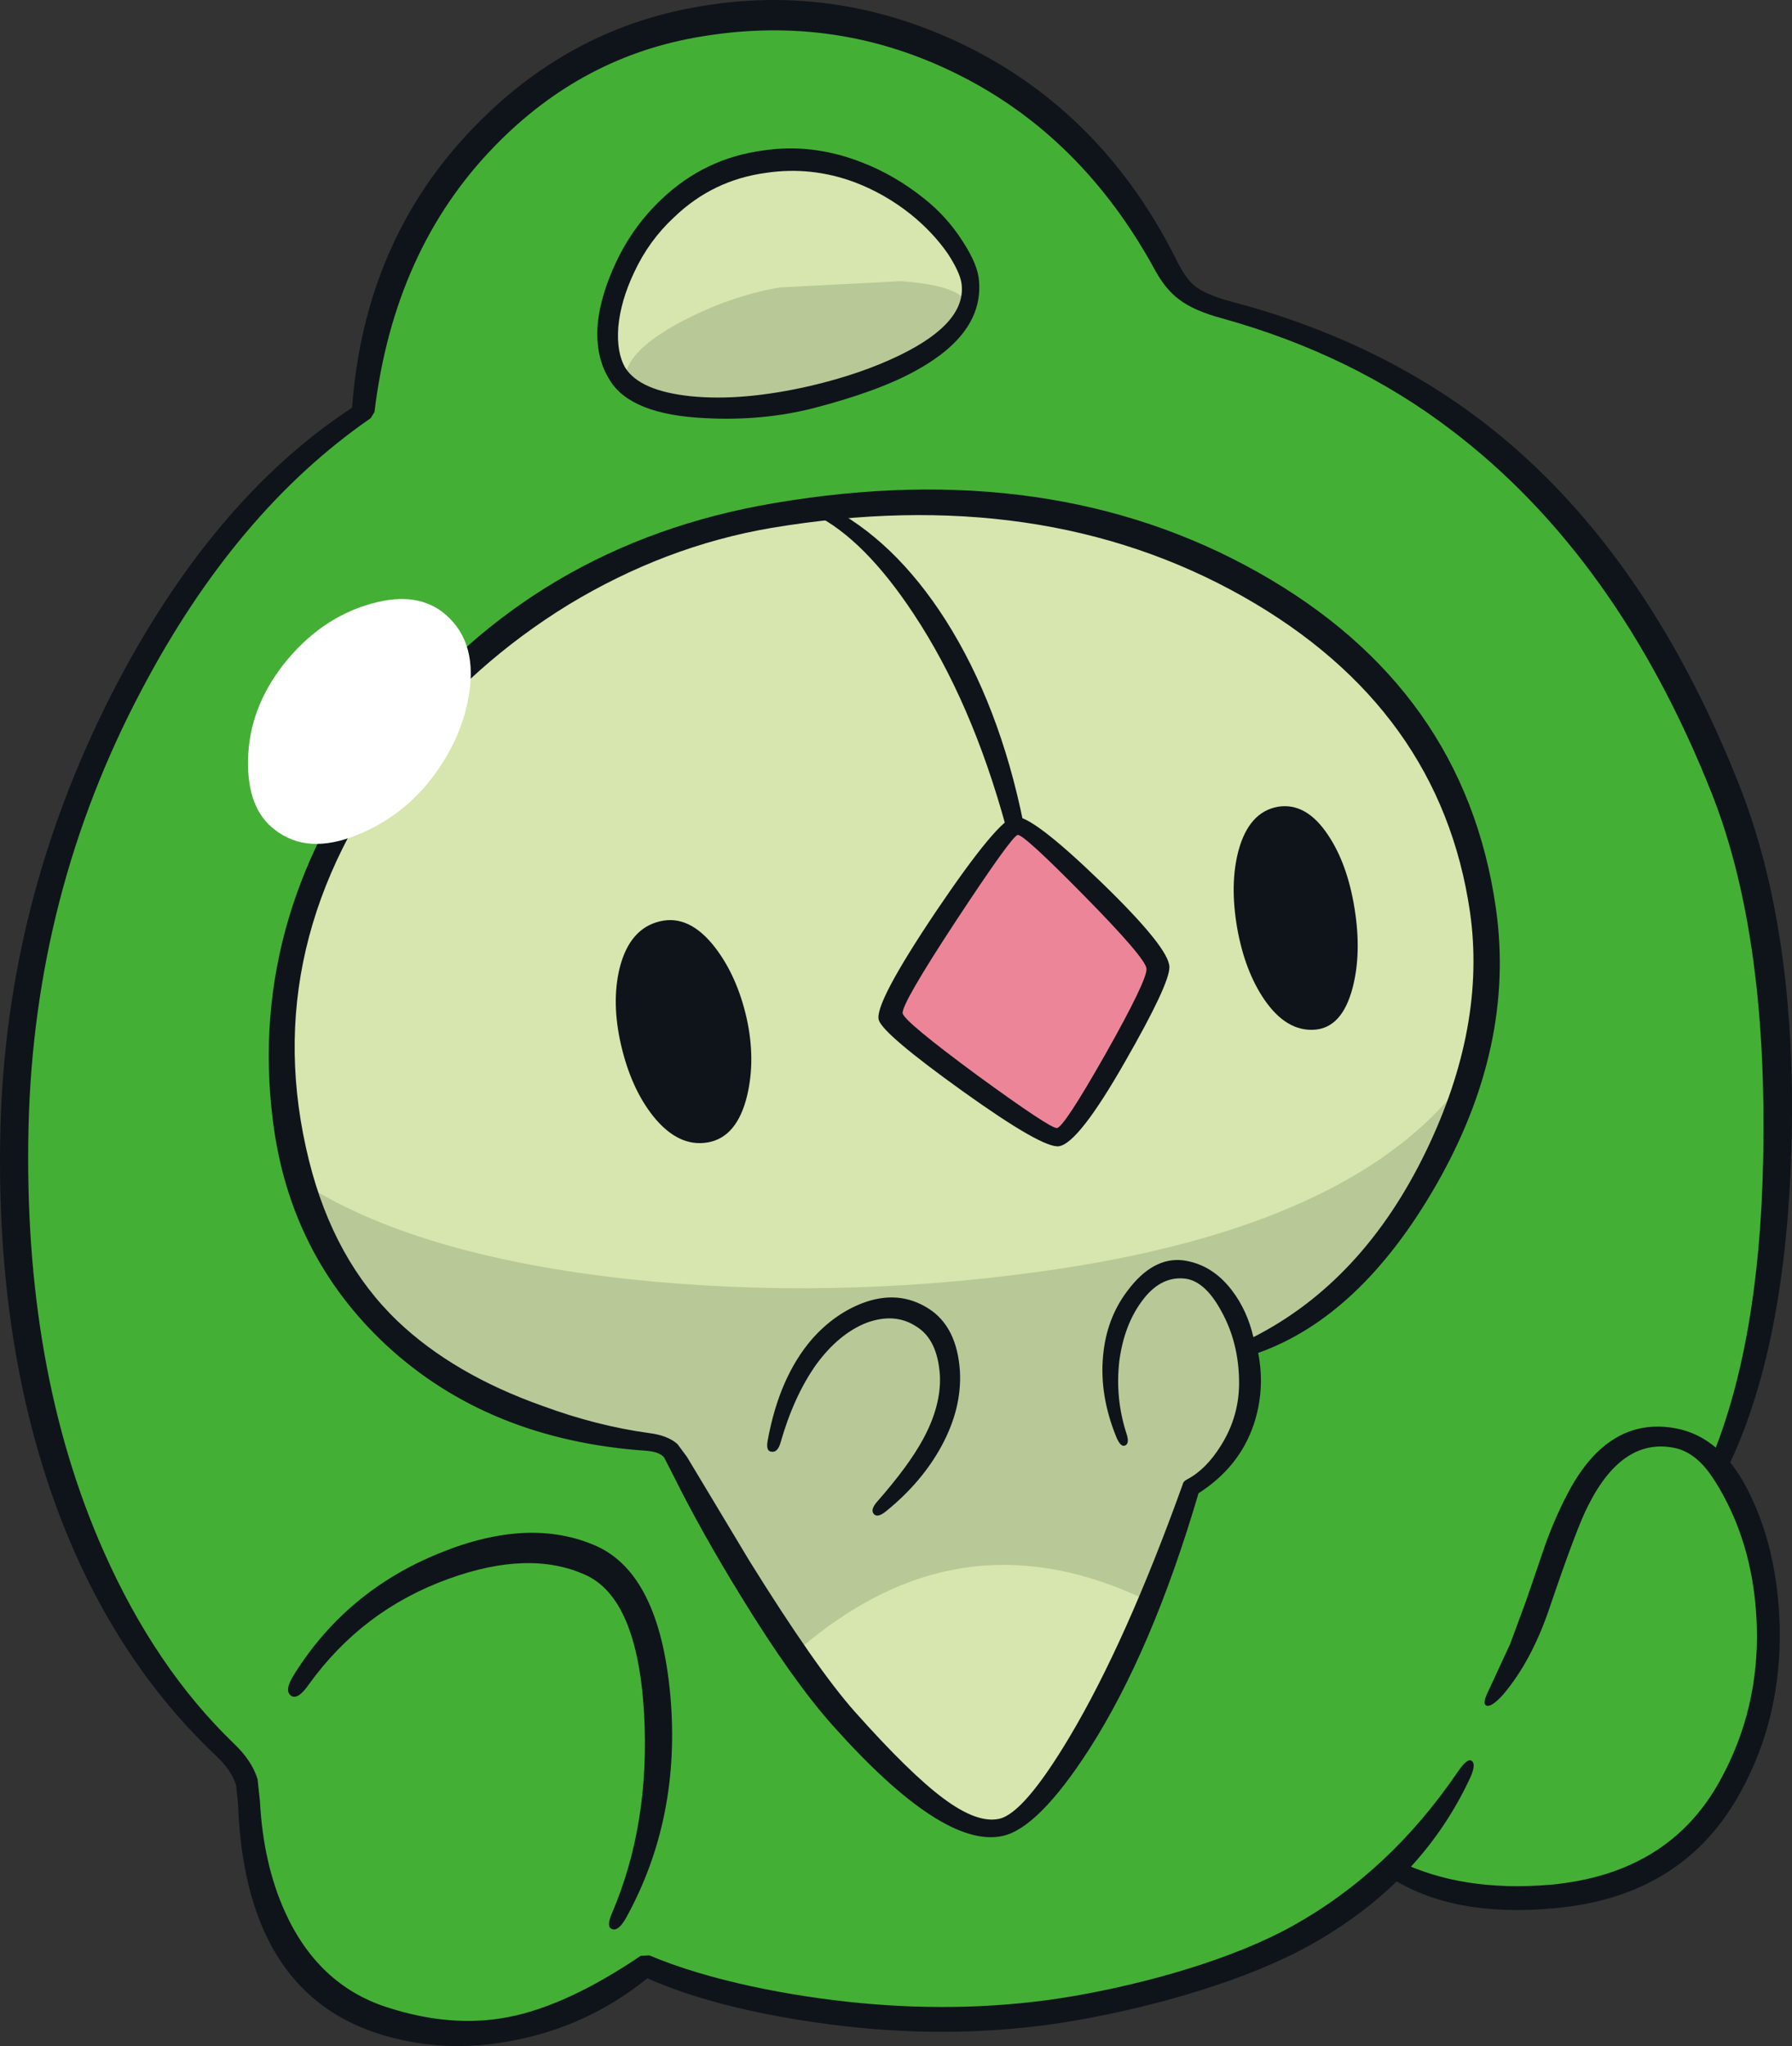 <?xml version="1.0" encoding="UTF-8"?>
<svg version="1.1" viewBox="0 0 187.78 214.3" xmlns="http://www.w3.org/2000/svg">
 <rect x="0" y="0" width="187.78" height="214.3" fill="#333333" stroke="none"/>
 <g transform="translate(-.009 .051)">
  <path d="m181.3 186.95q-5.8 10.55-19.1 11.5-9.7 0.65-16.45-2.7-6.3 5.8-15.1 9.15-7.15 2.75-17.9 4.5-12 2-23.65 1.2-12.8-0.85-21.3-4.85-7.65 5.15-13.7 6.45-6.5 1.4-13.75-1-7.7-2.5-11.3-10.65-2.35-5.4-2.6-12.15-0.1-2.05-0.4-2.65-0.3-0.7-2.05-2.35-8.05-7.6-13.6-19.9-8.8-19.5-8.2-45.4 0.55-24.2 11.4-45.3 9.95-19.35 24.9-29.65 2.15-18.45 14.2-29.75 10.8-10.15 24.85-10.85 13.95-0.65 24.75 4.85 12.4 6.35 20.2 20.65 0.95 1.8 1.95 2.55 1.3 0.95 4.1 1.6 12.6 2.85 24 11.6 17.8 13.75 27.85 39.15 7.25 18.3 5.1 44.7-1.55 18.8-5 26.95 3.85 5.6 4.55 14 0.85 9.95-3.75 18.35" fill="#44af35"/>
  <path d="m120 56.4q12.95 4.15 22.35 13.7 10.7 10.9 12.8 25.45 2.1 14.65-5.7 28-6.95 11.95-18.45 17.95l0.35 3.3q-0.15 4-2.45 7.3-1.8 2.65-3.95 3.8-5.85 16.4-11.85 26.4-5.1 8.6-8.1 9.25-2.6 0.55-6.25-2.1-3.7-2.65-9.7-9.4-6.55-7.35-17.95-26.95-0.85-1.4-1.25-1.65l-1.75-0.3q-7.85-1.05-13.8-3.45-7.45-3-13.1-8.5-8.3-8.15-10.35-22.05-2.15-14.45 3.9-27.55 5.6-12.25 16.3-21.2 8.45-7.05 18.6-11 9.55-3.65 23.85-4.1 15.1-0.5 26.5 3.1" fill="#d6e6ae"/>
  <path d="m95.6 21.4q5.95 4.5 6.2 8.25 0.35 4.95-7.2 8.65-4.5 2.2-9.3 3.15l-12.4 0.95q-6.45-0.35-8.05-2.95-1.2-1.95-0.8-5.35 0.4-3.5 2.3-6.95 4.75-8.6 14-9.85 8.2-1.25 15.25 4.1" fill="#d6e6ae"/>
  <path d="m106.5 86.6q0.9 0 7.75 6.65 7 6.75 7 8.3 0 1.65-4.65 9.55t-5.6 7.9-8.9-5.7-8.3-6.75 5.8-10.55q6.1-9.4 6.9-9.4" fill="#ed8599"/>
  <path d="m81.75 30.05 12.65-0.65q6.5 0.45 7.1 2.6-1.35 3.9-8.15 6.85-4.15 1.85-8.05 2.6l-11.4 1q-6-0.15-8.3-2.15-0.7-3.15 5.6-6.55 5.25-2.8 10.55-3.7" fill="#b9c897"/>
  <path d="m76.25 162.05-5.15-8.95q-0.85-1.4-1.25-1.65l-1.75-0.3q-13.95-1.85-23.25-8.15-10.6-7.25-13.45-19.35 12.05 7.85 34.75 10.3 20.9 2.2 42.75-0.8 33.85-4.65 45.2-21-2.8 10.25-8.9 17.8-5.8 7.2-14.2 11.55l0.35 3.3q-0.15 4-2.45 7.3-1.8 2.65-3.95 3.8l-4.5 11.8q-11.55-5.65-22.1-3-7.8 1.95-15.35 8.65-2.35-3.65-6.75-11.3" fill="#b9c897"/>
  <g fill="#0f141b">
   <path d="m78.25 106.6q0.95 4.3 0.05 8.1-1.05 4.35-4.1 4.9-3.1 0.55-5.75-2.75-2.3-2.9-3.35-7.4t-0.15-8.15q1.05-4.1 4.2-4.85 3.1-0.75 5.8 2.75 2.3 3 3.3 7.4"/>
   <path d="m141.95 95.1q0.75 4.65-0.2 8.3-1.1 4.2-4 4.4-2.95 0.2-5.25-3.15-2.05-3-2.85-7.5-0.8-4.65 0.15-8.15 1.1-4 4.1-4.55 3-0.5 5.3 3 2 3 2.75 7.65"/>
   <path d="m85.4 53.85q-0.35-0.2 0.25-0.65t0.95-0.3q7.1 3.55 12.5 12 5.65 8.9 8.15 21.25 0.1 0.4-0.8 0.65l-1-0.15q-3.6-13.2-9.7-22.4-5.15-7.8-10.35-10.4"/>
   <path d="m106.65 87.4q-0.6 0.1-6.4 8.9-5.85 8.9-5.65 9.8 0.25 0.9 7.85 6.5 7.55 5.5 8.3 5.5 0.7 0 5.1-7.75 4.4-7.8 4.3-8.95-0.1-1.1-6.55-7.65-6.35-6.45-6.95-6.35m-8.55 8q6.55-9.7 8.25-9.9 1.7-0.25 8.95 6.75t7.25 9q0 1.8-4.65 9.9-4.85 8.5-6.9 8.85-1.65 0.3-10.1-5.75-8.3-5.95-8.8-7.45-0.55-1.65 6-11.4"/>
   <path d="m80.85 152q-0.6-0.05-0.4-1.15 1.2-6.65 4.65-10.65 2.3-2.6 5.25-3.75 3.8-1.45 6.95 0.55 3 1.9 3.3 6.6 0.2 3.85-1.9 7.75-2.05 3.8-5.8 6.85-0.9 0.75-1.3 0.35-0.45-0.45 0.35-1.35 3.25-3.7 4.75-6.45 1.95-3.55 1.8-6.75-0.25-3.75-2.45-5.1-2.25-1.5-5.25-0.4-2.9 1.15-5.25 4.35-2.35 3.3-3.75 8.2-0.3 1.05-0.95 0.95"/>
   <path d="m154.05 95.5q-3.1-21.35-23.75-33.05-21.15-11.95-49.5-7.2-11.1 1.9-21.25 8.05-10 6.15-17.1 15.2-15.75 20.25-10.05 43.05 2.6 10.4 9.3 16.8 5.85 5.55 15.15 8.85 5.7 2.1 11.2 2.85 1.95 0.25 2.95 1.15l1 1.35 6.55 10.9q7 11.25 11.05 15.8 5.75 6.45 9.25 9.05 3.55 2.65 5.85 2.15 2.6-0.55 7.4-8.6 5.9-9.9 11.85-26.45 0.05-0.3 0.45-0.5 2-1.05 3.55-3.55 1.95-3.1 1.9-6.75-0.05-4.05-1.85-7.3-1.8-3.35-4.05-3.45-2.45-0.15-4.3 2.4-1.85 2.5-2.35 6.25-0.45 3.9 0.75 7.6 0.35 1.05-0.15 1.25-0.45 0.2-0.9-0.85-1.8-4.4-1.4-8.55 0.35-3.9 2.55-6.8 2.65-3.55 5.8-3.2 3.05 0.4 5.15 3.15 1.6 2.1 2.25 4.9 11.5-5.85 18.1-19.5 6.3-13.05 4.6-25m-22.2-35.6q21.6 12.15 24.9 35.1 2.1 14.55-6.3 29.15-7.9 13.7-18.6 17.5 0.75 3.8-0.45 7.45-1.5 4.5-5.8 7.25-4.85 16.5-11.45 26.8-5.35 8.3-9.1 9.1-6.25 1.35-17.8-11.6-4.15-4.65-9.5-13.35-4.25-6.9-7.15-12.75l-1-1.95q-0.5-0.6-1.9-0.7-16.5-1.15-27.2-11.05-10.15-9.45-11.9-23.55-2.75-21.85 12.1-40.8 15.3-19.6 40.4-23.85 29.1-4.95 50.75 7.25"/>
   <path d="m95.45 22.4q-2.7-2.15-5.85-3.35-4.55-1.7-9.3-1-5.6 0.75-9.65 4.65-2.65 2.45-4.2 5.8-1.4 2.95-1.65 5.7-0.2 2.7 0.75 4.3 1.55 2.4 6.85 2.95 5.45 0.55 12.6-1.1 5.3-1.25 9.3-3.2 7.1-3.45 6.45-7.6-0.2-1.15-1.4-3-1.55-2.25-3.9-4.15m-5.15-5.45q3.5 1.35 6.55 3.8 2.4 1.9 4.05 4.5 1.6 2.45 1.7 4.15 0.45 5.45-6.5 9.3-3.9 2.2-10.85 4-5.3 1.35-11.25 1.05-7.9-0.35-10.1-4-1.3-2.05-1.3-4.8 0-3.35 2-7.6 1.75-3.7 4.7-6.5 4.55-4.35 10.75-5.15 5.15-0.75 10.25 1.25"/>
   <path d="m180.9 154c-0.1 0.233-0.4 0.133-0.9-0.3-0.533-0.433-0.75-0.767-0.65-1 3.6-8.7 5.417-20.1 5.45-34.2 0.067-14.3-1.733-26.1-5.4-35.4-6.567-16.567-15.667-29.267-27.3-38.1-6.9-5.267-14.9-9.167-24-11.7-2-0.533-3.517-1.2-4.55-2-0.9-0.667-1.717-1.65-2.45-2.95-5.133-9.467-12.1-16.367-20.9-20.7-8.367-4.133-17.217-5.433-26.55-3.9-8.4 1.333-15.683 5.183-21.85 11.55-7 7.2-11.183 16.467-12.55 27.8l-0.4 0.65c-9.467 6.533-17.483 16.05-24.05 28.55-7.467 14.133-11.4 29.35-11.8 45.65-0.4 16.967 2.233 31.817 7.9 44.55 3.6 8.1 8.133 14.783 13.6 20.05 1.267 1.2 2.1 2.45 2.5 3.75l0.25 2.35c0.233 4.333 1.1 8.167 2.6 11.5 2.3 5.1 5.833 8.433 10.6 10 4.567 1.5 8.867 1.85 12.9 1.05 4.067-0.8 8.667-2.933 13.8-6.4l0.9-0.05c6.133 2.6 14.615 4.287 22.15 5 7.438 0.703 15.039 0.526 22.4-0.75 7.863-1.363 16.733-3.933 22.8-7.3 6.8-3.767 12.583-9.15 17.35-16.15 0.7-1.033 1.2-1.417 1.5-1.15 0.333 0.267 0.217 0.967-0.35 2.1-3.433 7.2-8.983 12.933-16.65 17.2-6.467 3.6-15.984 6.377-24.4 7.85-7.425 1.3-15.097 1.525-22.6 0.8-7.63-0.737-16.267-2.433-22.4-5.2-4.133 3.333-8.783 5.5-13.95 6.5-5 1-9.8 0.75-14.4-0.75-9.233-3.033-14.083-11.05-14.55-24.05l-0.2-1.9c-0.3-1.033-0.983-2.05-2.05-3.05-7.8-7.367-13.633-16.75-17.5-28.15-3.767-11.133-5.483-23.65-5.15-37.55 0.4-15.9 4.283-31.083 11.65-45.55 6.933-13.533 15.333-23.533 25.2-30 0.867-11.633 5.067-21.367 12.6-29.2 6.533-6.833 14.233-11.067 23.1-12.7 9.633-1.8 18.967-0.567 28 3.7 9.967 4.733 17.567 12.383 22.8 22.95 0.567 1.133 1.15 1.95 1.75 2.45 0.767 0.633 2.017 1.183 3.75 1.65 11.433 3 21.2 7.967 29.3 14.9 10 8.567 18.017 20.483 24.05 35.75 4 10.1 5.833 22.5 5.5 37.2-0.333 14.5-2.617 26.05-6.85 34.65"/>
   <path d="m32.35 176.4q-1.15 1.65-1.85 1.15-0.75-0.55 0.35-2.25 5.45-8.7 15.15-12.65 9.5-3.9 16.55-0.75 6.55 3 7.7 15.6 1.15 12.85-4.65 23.35-0.8 1.4-1.45 1.15-0.65-0.2 0-1.7 4-9.35 3.35-20.9-0.7-12.05-6.15-14.5-5.85-2.65-14.3 0.4-9.05 3.25-14.7 11.1"/>
   <path d="m183.25 156.2q3.05 6.1 3.25 14.15 0.2 9.5-4.1 17.3-5.95 10.9-19.35 12.15-10.85 1.05-17.5-3.3-0.35-0.2 0.1-1.05 0.4-0.8 0.75-0.65 6.75 3.35 16.1 2.55 12.45-1.15 17.8-11 4.05-7.4 3.8-16-0.2-7.2-3.1-13-1.3-2.55-2.45-3.85-1.3-1.45-2.85-1.85-5.6-1.3-9.25 5.95-1.15 2.15-4.1 10.85-1.85 5.45-4.8 8.95-1.2 1.35-1.75 1.2t0.25-1.7l2.2-4.75 1.7-4.6 2-5.85q1.2-3.3 2.7-6 4.2-7.4 10.95-6.15 4.8 0.9 7.65 6.65"/>
  </g>
  <path d="m38.5 63.3q4.85-1.5 7.8 0.7 3.7 2.8 2.9 8.4-0.7 4.8-3.9 9-3.1 4.05-7.75 5.95-5.3 2.2-8.75-0.5-2.9-2.2-2.8-7.3 0.1-5.4 3.75-10.05 3.7-4.65 8.75-6.2" fill="#fff"/>
 </g>
</svg>
